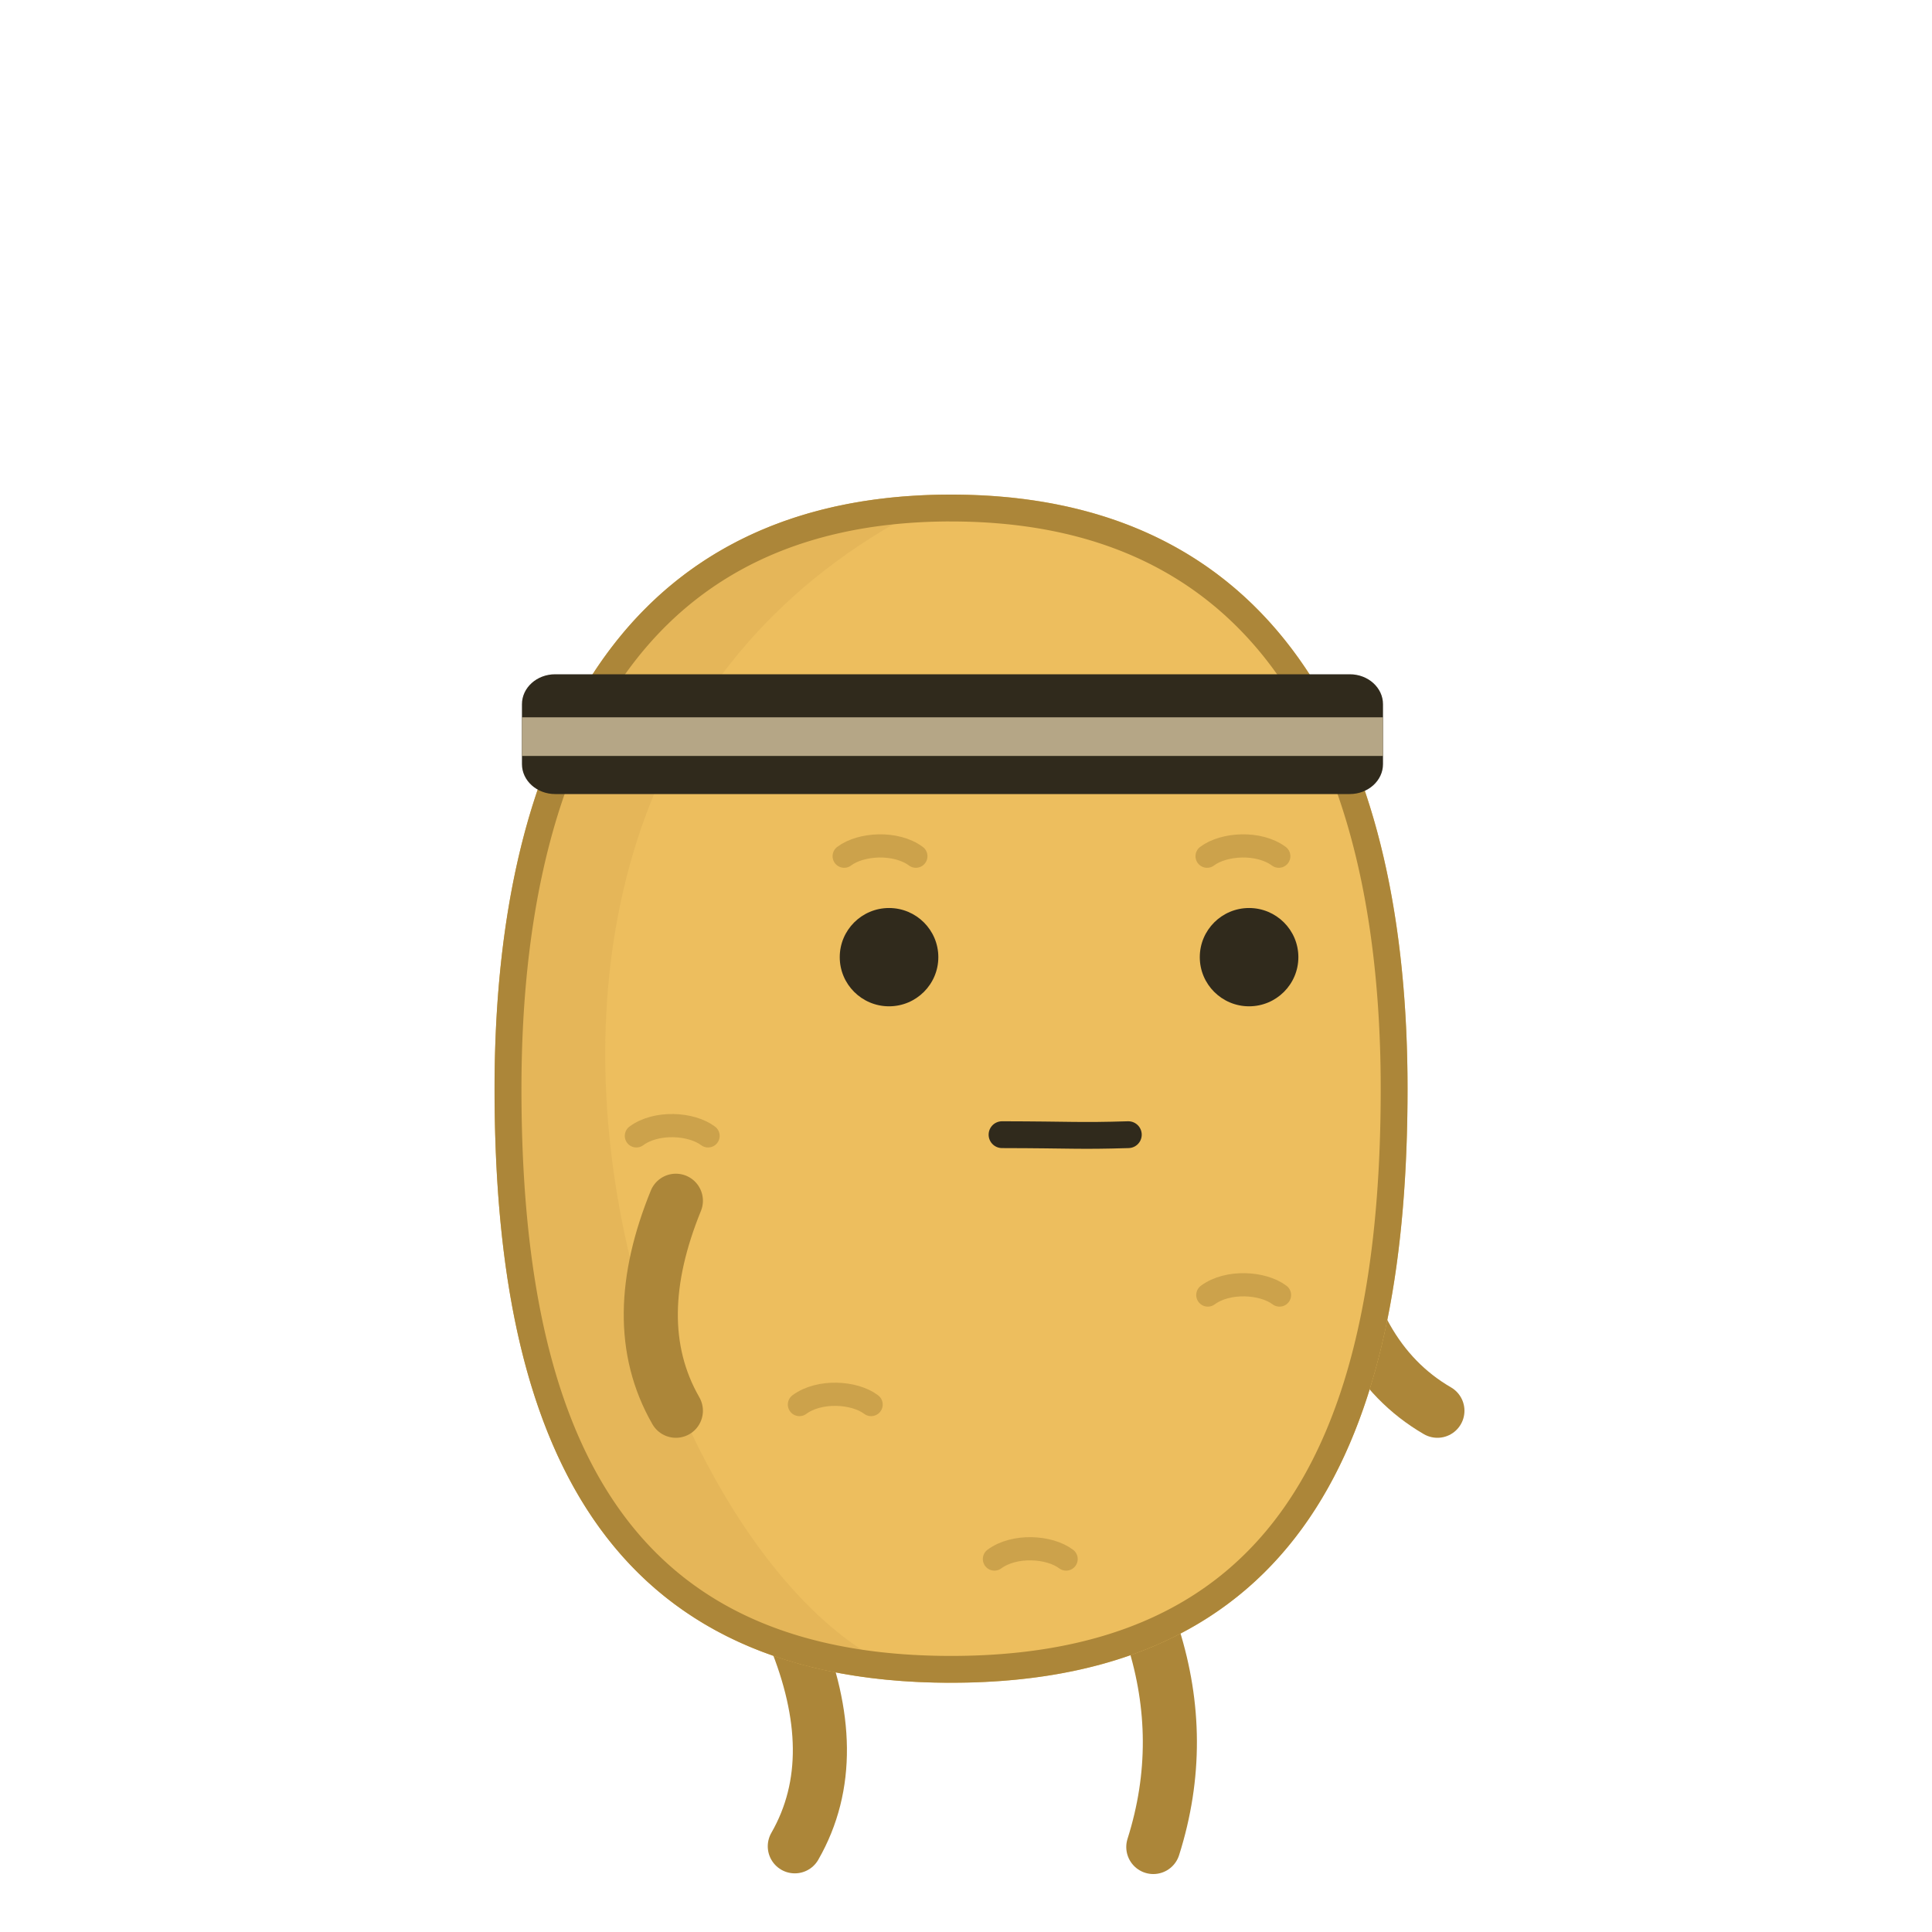 <?xml version="1.0" encoding="UTF-8" standalone="no"?><!DOCTYPE svg PUBLIC "-//W3C//DTD SVG 1.1//EN" "http://www.w3.org/Graphics/SVG/1.1/DTD/svg11.dtd"><svg width="100%" height="100%" viewBox="0 0 250 250" version="1.1" xmlns="http://www.w3.org/2000/svg" xmlns:xlink="http://www.w3.org/1999/xlink" xml:space="preserve" xmlns:serif="http://www.serif.com/" style="fill-rule:evenodd;clip-rule:evenodd;stroke-linecap:round;stroke-linejoin:round;stroke-miterlimit:2;"><rect id="m_headband" x="0" y="0" width="250" height="250" style="fill:none;"/><g id="boytato"><path d="M102.848,211.737c4.139,10.157 4.511,19.314 0,27.174" style="fill:none;stroke:#ac8639;stroke-width:7px;"/><path d="M149.238,211.826c2.782,8.88 2.93,17.929 0,27.174" style="fill:none;stroke:#ac8639;stroke-width:7px;"/><path d="M172.374,159.017c1.508,10.86 5.778,18.975 13.626,23.533" style="fill:none;stroke:#ac8639;stroke-width:7px;"/><path id="potato" d="M123.068,64c43.66,0 59.069,34.445 59.069,76.872c0,42.427 -12.039,76.872 -59.069,76.872c-47.029,0 -59.068,-34.445 -59.068,-76.872c0,-42.427 15.409,-76.872 59.068,-76.872Z" style="fill:#edbe5e;"/><clipPath id="_clip1"><path d="M123.068,64c43.66,0 59.069,34.445 59.069,76.872c0,42.427 -12.039,76.872 -59.069,76.872c-47.029,0 -59.068,-34.445 -59.068,-76.872c0,-42.427 15.409,-76.872 59.068,-76.872Z"/></clipPath><g clip-path="url(#_clip1)"><path id="shadow" d="M123.068,64c-78.81,35.87 -36.954,151.135 0,153.744c-47.029,0 -59.068,-34.445 -59.068,-76.872c0,-42.427 15.409,-76.872 59.068,-76.872Z" style="fill:#cda24c;fill-opacity:0.251;"/><ellipse id="eye_1" cx="115.041" cy="123.856" rx="6.378" ry="6.36" style="fill:#302a1c;"/><ellipse id="eye_2" cx="161.63" cy="123.856" rx="6.378" ry="6.36" style="fill:#302a1c;"/><g id="eyebrows"><path d="M118.512,110.791c-2.571,-1.903 -7.103,-1.639 -9.277,0" style="fill:none;stroke:#ac8639;stroke-opacity:0.5;stroke-width:3px;"/><path d="M165.474,110.791c-2.57,-1.903 -7.103,-1.639 -9.277,0" style="fill:none;stroke:#ac8639;stroke-opacity:0.5;stroke-width:3px;"/></g><g id="marks"><path d="M82.347,146.983c2.57,-1.903 7.103,-1.639 9.277,0" style="fill:none;stroke:#ac8639;stroke-opacity:0.5;stroke-width:3px;"/><path d="M156.291,167.577c2.571,-1.903 7.103,-1.639 9.277,0" style="fill:none;stroke:#ac8639;stroke-opacity:0.5;stroke-width:3px;"/><path d="M103.445,181.748c2.571,-1.903 7.103,-1.639 9.277,0" style="fill:none;stroke:#ac8639;stroke-opacity:0.5;stroke-width:3px;"/><path d="M128.679,201.739c2.571,-1.904 7.103,-1.639 9.277,0" style="fill:none;stroke:#ac8639;stroke-opacity:0.5;stroke-width:3px;"/></g><path id="mouth" d="M129.663,146.827c9.203,0.018 9.818,0.199 16.341,0" style="fill:none;stroke:#302a1c;stroke-width:3.47px;"/></g><path d="M123.324,64l0.255,0.002l0.254,0.002l0.254,0.002l0.253,0.004l0.252,0.004l0.251,0.005l0.251,0.006l0.251,0.007l0.249,0.007l0.25,0.008l0.248,0.009l0.248,0.01l0.247,0.011l0.246,0.011l0.246,0.012l0.245,0.013l0.245,0.014l0.244,0.014l0.243,0.015l0.243,0.016l0.242,0.017l0.241,0.017l0.241,0.018l0.24,0.019l0.24,0.02l0.239,0.02l0.238,0.022l0.238,0.022l0.237,0.022l0.236,0.024l0.236,0.024l0.235,0.025l0.234,0.026l0.234,0.026l0.233,0.028l0.233,0.028l0.232,0.028l0.231,0.03l0.231,0.03l0.23,0.031l0.23,0.032l0.229,0.032l0.228,0.033l0.227,0.034l0.227,0.035l0.227,0.035l0.226,0.036l0.225,0.037l0.224,0.038l0.224,0.038l0.223,0.039l0.223,0.04l0.222,0.04l0.221,0.042l0.221,0.042l0.221,0.042l0.219,0.044l0.219,0.044l0.218,0.045l0.218,0.045l0.217,0.046l0.217,0.047l0.216,0.048l0.215,0.048l0.215,0.049l0.214,0.05l0.213,0.051l0.213,0.051l0.212,0.052l0.212,0.053l0.211,0.053l0.211,0.054l0.209,0.055l0.21,0.055l0.208,0.056l0.208,0.057l0.208,0.058l0.207,0.058l0.206,0.059l0.206,0.06l0.205,0.06l0.204,0.061l0.204,0.062l0.203,0.062l0.203,0.063l0.202,0.064l0.201,0.064l0.201,0.065l0.2,0.066l0.2,0.067l0.199,0.067l0.198,0.068l0.198,0.068l0.198,0.07l0.196,0.069l0.196,0.071l0.196,0.071l0.195,0.072l0.194,0.073l0.194,0.073l0.193,0.074l0.193,0.075l0.191,0.075l0.192,0.076l0.191,0.076l0.19,0.078l0.189,0.078l0.19,0.078l0.188,0.079l0.188,0.08l0.187,0.081l0.187,0.081l0.186,0.082l0.186,0.082l0.184,0.084l0.185,0.083l0.184,0.085l0.183,0.085l0.183,0.086l0.182,0.086l0.181,0.087l0.181,0.088l0.18,0.088l0.18,0.089l0.179,0.09l0.179,0.09l0.178,0.091l0.177,0.092l0.177,0.092l0.177,0.093l0.175,0.093l0.176,0.094l0.174,0.095l0.174,0.095l0.174,0.096l0.173,0.097l0.172,0.097l0.172,0.098l0.171,0.098l0.171,0.099l0.17,0.1l0.169,0.1l0.169,0.101l0.168,0.102l0.168,0.102l0.168,0.103l0.166,0.103l0.166,0.104l0.166,0.105l0.165,0.105l0.164,0.106l0.164,0.107l0.164,0.107l0.162,0.107l0.163,0.109l0.161,0.108l0.161,0.11l0.161,0.11l0.16,0.111l0.159,0.111l0.159,0.112l0.158,0.112l0.158,0.114l0.157,0.113l0.157,0.114l0.156,0.115l0.156,0.116l0.155,0.116l0.154,0.117l0.154,0.117l0.154,0.118l0.152,0.118l0.153,0.119l0.151,0.119l0.152,0.121l0.15,0.12l0.15,0.122l0.15,0.122l0.149,0.122l0.148,0.123l0.148,0.124l0.148,0.124l0.146,0.125l0.147,0.125l0.145,0.126l0.146,0.126l0.144,0.127l0.144,0.128l0.144,0.128l0.143,0.129l0.143,0.129l0.142,0.13l0.141,0.13l0.141,0.131l0.14,0.132l0.14,0.132l0.14,0.132l0.138,0.134l0.139,0.133l0.137,0.135l0.137,0.135l0.137,0.135l0.136,0.136l0.136,0.136l0.135,0.137l0.134,0.138l0.134,0.138l0.134,0.139l0.133,0.139l0.132,0.14l0.132,0.14l0.132,0.141l0.13,0.141l0.131,0.142l0.129,0.142l0.13,0.143l0.129,0.144l0.128,0.144l0.127,0.145l0.128,0.145l0.126,0.145l0.127,0.146l0.125,0.147l0.125,0.147l0.125,0.148l0.124,0.148l0.124,0.149l0.123,0.149l0.122,0.15l0.122,0.15l0.122,0.151l0.121,0.151l0.12,0.152l0.12,0.153l0.12,0.152l0.119,0.154l0.118,0.154l0.118,0.154l0.117,0.155l0.117,0.155l0.117,0.156l0.116,0.157l0.115,0.156l0.115,0.158l0.114,0.158l0.114,0.158l0.113,0.159l0.113,0.159l0.113,0.16l0.111,0.161l0.112,0.161l0.111,0.161l0.11,0.162l0.11,0.162l0.109,0.163l0.109,0.163l0.108,0.164l0.108,0.164l0.108,0.165l0.106,0.165l0.107,0.166l0.106,0.166l0.105,0.167l0.105,0.167l0.104,0.168l0.104,0.168l0.104,0.168l0.102,0.169l0.103,0.17l0.102,0.17l0.101,0.17l0.101,0.171l0.101,0.172l0.1,0.171l0.099,0.173l0.099,0.172l0.098,0.174l0.098,0.173l0.098,0.175l0.097,0.174l0.097,0.175l0.096,0.176l0.095,0.176l0.095,0.176l0.095,0.177l0.094,0.177l0.094,0.178l0.093,0.178l0.092,0.179l0.093,0.179l0.091,0.18l0.092,0.18l0.09,0.18l0.091,0.181l0.09,0.181l0.089,0.182l0.089,0.182l0.088,0.183l0.088,0.183l0.087,0.183l0.087,0.184l0.087,0.185l0.086,0.184l0.085,0.186l0.085,0.185l0.085,0.186l0.084,0.187l0.084,0.187l0.083,0.187l0.083,0.188l0.082,0.188l0.082,0.189l0.081,0.189l0.081,0.189l0.08,0.19l0.08,0.19l0.08,0.191l0.079,0.191l0.078,0.192l0.078,0.192l0.078,0.192l0.077,0.193l0.077,0.193l0.076,0.193l0.076,0.194l0.075,0.195l0.075,0.194l0.074,0.195l0.074,0.196l0.074,0.196l0.073,0.196l0.072,0.197l0.072,0.197l0.072,0.198l0.071,0.198l0.071,0.198l0.07,0.199l0.07,0.199l0.069,0.199l0.069,0.2l0.069,0.2l0.068,0.201l0.067,0.201l0.067,0.201l0.067,0.202l0.066,0.202l0.066,0.203l0.065,0.203l0.065,0.203l0.065,0.204l0.064,0.204l0.063,0.204l0.063,0.205l0.063,0.205l0.062,0.206l0.062,0.206l0.062,0.206l0.06,0.206l0.061,0.207l0.06,0.208l0.059,0.207l0.06,0.209l0.058,0.208l0.059,0.209l0.057,0.209l0.058,0.209l0.057,0.21l0.056,0.21l0.056,0.211l0.056,0.211l0.055,0.211l0.055,0.212l0.054,0.212l0.054,0.212l0.054,0.213l0.053,0.213l0.052,0.213l0.053,0.214l0.051,0.214l0.052,0.214l0.051,0.215l0.05,0.215l0.05,0.215l0.05,0.216l0.049,0.216l0.049,0.216l0.048,0.217l0.048,0.217l0.048,0.217l0.047,0.218l0.046,0.218l0.047,0.218l0.045,0.219l0.046,0.219l0.045,0.219l0.044,0.219l0.045,0.22l0.043,0.221l0.044,0.22l0.042,0.221l0.043,0.221l0.042,0.222l0.042,0.222l0.041,0.222l0.041,0.222l0.04,0.223l0.04,0.223l0.04,0.223l0.039,0.224l0.039,0.224l0.038,0.224l0.038,0.225l0.037,0.225l0.037,0.225l0.037,0.225l0.036,0.226l0.036,0.226l0.036,0.226l0.035,0.227l0.035,0.227l0.034,0.227l0.034,0.228l0.033,0.227l0.033,0.228l0.033,0.229l0.032,0.228l0.032,0.229l0.031,0.23l0.032,0.229l0.03,0.23l0.03,0.23l0.03,0.23l0.03,0.231l0.029,0.231l0.028,0.231l0.029,0.231l0.028,0.232l0.027,0.232l0.027,0.232l0.027,0.233l0.026,0.233l0.026,0.233l0.026,0.233l0.025,0.233l0.024,0.234l0.025,0.234l0.024,0.235l0.023,0.234l0.023,0.235l0.023,0.235l0.022,0.236l0.022,0.235l0.022,0.236l0.021,0.236l0.021,0.237l0.021,0.236l0.02,0.237l0.019,0.237l0.02,0.238l0.019,0.237l0.018,0.238l0.018,0.238l0.018,0.239l0.018,0.238l0.017,0.239l0.016,0.239l0.016,0.239l0.016,0.24l0.016,0.24l0.015,0.24l0.015,0.24l0.014,0.24l0.014,0.241l0.014,0.241l0.013,0.241l0.013,0.242l0.012,0.241l0.013,0.242l0.011,0.242l0.012,0.242l0.011,0.243l0.01,0.242l0.011,0.243l0.01,0.243l0.009,0.244l0.018,0.487l0.017,0.488l0.015,0.489l0.013,0.49l0.012,0.491l0.011,0.491l0.009,0.492l0.008,0.493l0.007,0.494l0.005,0.495l0.003,0.495l0.002,0.496l0.001,0.497l-0.001,0.497l-0.001,0.496l-0.003,0.495l-0.004,0.495l-0.005,0.494l-0.006,0.493l-0.007,0.492l-0.009,0.491l-0.01,0.491l-0.01,0.49l-0.013,0.489l-0.013,0.488l-0.014,0.487l-0.016,0.487l-0.017,0.485l-0.018,0.485l-0.019,0.484l-0.021,0.483l-0.021,0.482l-0.023,0.481l-0.025,0.48l-0.025,0.479l-0.027,0.479l-0.028,0.477l-0.03,0.477l-0.031,0.475l-0.032,0.475l-0.033,0.473l-0.035,0.473l-0.036,0.471l-0.037,0.471l-0.039,0.469l-0.04,0.469l-0.042,0.467l-0.043,0.466l-0.044,0.466l-0.023,0.232l-0.023,0.232l-0.023,0.232l-0.024,0.231l-0.024,0.231l-0.024,0.231l-0.025,0.231l-0.025,0.23l-0.026,0.23l-0.026,0.23l-0.026,0.229l-0.026,0.23l-0.027,0.228l-0.028,0.229l-0.027,0.228l-0.028,0.229l-0.029,0.227l-0.029,0.228l-0.029,0.227l-0.029,0.227l-0.03,0.227l-0.03,0.226l-0.031,0.226l-0.031,0.226l-0.031,0.225l-0.032,0.225l-0.032,0.225l-0.033,0.225l-0.033,0.224l-0.033,0.224l-0.034,0.224l-0.034,0.223l-0.034,0.223l-0.035,0.223l-0.035,0.222l-0.035,0.222l-0.036,0.222l-0.037,0.222l-0.036,0.221l-0.037,0.221l-0.038,0.22l-0.038,0.221l-0.038,0.219l-0.039,0.22l-0.039,0.219l-0.039,0.219l-0.04,0.219l-0.04,0.218l-0.041,0.218l-0.041,0.218l-0.042,0.217l-0.041,0.217l-0.043,0.217l-0.042,0.216l-0.043,0.216l-0.044,0.216l-0.044,0.215l-0.044,0.215l-0.045,0.215l-0.045,0.214l-0.045,0.214l-0.046,0.214l-0.047,0.213l-0.046,0.213l-0.048,0.213l-0.047,0.212l-0.048,0.212l-0.049,0.212l-0.048,0.211l-0.05,0.211l-0.049,0.211l-0.05,0.21l-0.051,0.21l-0.051,0.209l-0.051,0.209l-0.052,0.209l-0.052,0.208l-0.053,0.209l-0.053,0.207l-0.054,0.208l-0.054,0.207l-0.054,0.206l-0.055,0.206l-0.055,0.206l-0.056,0.206l-0.056,0.205l-0.056,0.205l-0.057,0.204l-0.058,0.204l-0.058,0.204l-0.058,0.203l-0.059,0.203l-0.059,0.203l-0.06,0.202l-0.06,0.202l-0.06,0.201l-0.061,0.201l-0.062,0.201l-0.062,0.2l-0.062,0.2l-0.063,0.199l-0.063,0.199l-0.064,0.199l-0.064,0.198l-0.065,0.198l-0.065,0.198l-0.065,0.197l-0.066,0.197l-0.067,0.196l-0.067,0.196l-0.067,0.195l-0.068,0.196l-0.068,0.194l-0.069,0.195l-0.069,0.194l-0.07,0.193l-0.07,0.193l-0.071,0.193l-0.071,0.192l-0.071,0.192l-0.072,0.192l-0.073,0.191l-0.073,0.191l-0.073,0.19l-0.074,0.19l-0.075,0.189l-0.075,0.189l-0.075,0.189l-0.076,0.188l-0.076,0.188l-0.077,0.187l-0.077,0.187l-0.078,0.187l-0.078,0.186l-0.079,0.185l-0.079,0.185l-0.08,0.185l-0.08,0.185l-0.081,0.184l-0.081,0.183l-0.082,0.183l-0.082,0.183l-0.083,0.182l-0.083,0.182l-0.084,0.181l-0.084,0.181l-0.085,0.18l-0.085,0.18l-0.086,0.18l-0.086,0.179l-0.087,0.179l-0.087,0.178l-0.088,0.178l-0.088,0.177l-0.089,0.177l-0.089,0.176l-0.09,0.176l-0.09,0.176l-0.091,0.175l-0.091,0.174l-0.092,0.175l-0.092,0.173l-0.093,0.173l-0.093,0.173l-0.094,0.173l-0.094,0.171l-0.095,0.172l-0.096,0.171l-0.096,0.17l-0.096,0.17l-0.097,0.17l-0.098,0.169l-0.098,0.168l-0.098,0.168l-0.099,0.168l-0.1,0.167l-0.1,0.167l-0.101,0.166l-0.101,0.166l-0.102,0.165l-0.102,0.165l-0.103,0.164l-0.103,0.164l-0.104,0.163l-0.104,0.163l-0.105,0.162l-0.106,0.162l-0.106,0.161l-0.107,0.161l-0.107,0.161l-0.107,0.159l-0.109,0.16l-0.108,0.159l-0.11,0.158l-0.11,0.158l-0.11,0.157l-0.111,0.157l-0.112,0.157l-0.112,0.156l-0.112,0.155l-0.113,0.155l-0.114,0.154l-0.114,0.154l-0.115,0.154l-0.116,0.152l-0.116,0.153l-0.116,0.152l-0.117,0.151l-0.118,0.151l-0.118,0.15l-0.119,0.15l-0.119,0.149l-0.12,0.149l-0.121,0.148l-0.121,0.148l-0.121,0.147l-0.123,0.147l-0.122,0.146l-0.124,0.145l-0.124,0.145l-0.124,0.145l-0.125,0.144l-0.126,0.143l-0.126,0.143l-0.127,0.143l-0.127,0.142l-0.128,0.141l-0.129,0.141l-0.129,0.14l-0.13,0.14l-0.13,0.139l-0.131,0.139l-0.131,0.138l-0.132,0.138l-0.133,0.137l-0.133,0.136l-0.134,0.136l-0.134,0.135l-0.135,0.135l-0.136,0.135l-0.136,0.133l-0.137,0.133l-0.137,0.133l-0.138,0.132l-0.139,0.132l-0.139,0.131l-0.14,0.13l-0.14,0.13l-0.141,0.129l-0.142,0.129l-0.142,0.128l-0.143,0.128l-0.144,0.127l-0.144,0.126l-0.144,0.126l-0.146,0.125l-0.145,0.125l-0.147,0.124l-0.147,0.124l-0.148,0.123l-0.148,0.122l-0.149,0.122l-0.15,0.122l-0.15,0.12l-0.151,0.12l-0.151,0.12l-0.152,0.119l-0.153,0.118l-0.153,0.118l-0.154,0.117l-0.155,0.117l-0.155,0.116l-0.156,0.116l-0.156,0.114l-0.157,0.115l-0.158,0.113l-0.158,0.113l-0.159,0.113l-0.16,0.112l-0.16,0.111l-0.161,0.111l-0.161,0.11l-0.162,0.109l-0.163,0.109l-0.164,0.109l-0.164,0.107l-0.164,0.107l-0.166,0.107l-0.166,0.106l-0.166,0.105l-0.168,0.105l-0.168,0.104l-0.168,0.103l-0.17,0.103l-0.169,0.102l-0.171,0.102l-0.171,0.101l-0.172,0.1l-0.173,0.1l-0.173,0.099l-0.174,0.098l-0.174,0.098l-0.175,0.097l-0.176,0.097l-0.176,0.096l-0.178,0.095l-0.177,0.095l-0.179,0.094l-0.179,0.093l-0.18,0.093l-0.18,0.092l-0.181,0.092l-0.182,0.091l-0.183,0.09l-0.183,0.09l-0.184,0.089l-0.184,0.088l-0.185,0.088l-0.186,0.087l-0.187,0.086l-0.187,0.086l-0.188,0.085l-0.188,0.085l-0.189,0.083l-0.19,0.084l-0.191,0.082l-0.191,0.082l-0.192,0.081l-0.193,0.081l-0.193,0.08l-0.194,0.079l-0.195,0.078l-0.195,0.078l-0.196,0.078l-0.197,0.076l-0.198,0.076l-0.198,0.075l-0.199,0.075l-0.199,0.074l-0.2,0.073l-0.201,0.073l-0.202,0.072l-0.202,0.071l-0.203,0.07l-0.204,0.07l-0.205,0.07l-0.205,0.068l-0.206,0.068l-0.206,0.067l-0.208,0.067l-0.208,0.066l-0.208,0.065l-0.21,0.064l-0.21,0.064l-0.211,0.063l-0.211,0.062l-0.212,0.062l-0.213,0.061l-0.214,0.06l-0.215,0.06l-0.215,0.059l-0.216,0.058l-0.216,0.058l-0.217,0.057l-0.218,0.056l-0.219,0.055l-0.22,0.055l-0.22,0.054l-0.221,0.053l-0.221,0.053l-0.223,0.052l-0.223,0.051l-0.224,0.051l-0.224,0.05l-0.226,0.049l-0.226,0.048l-0.226,0.048l-0.228,0.047l-0.228,0.046l-0.229,0.045l-0.23,0.045l-0.23,0.044l-0.232,0.044l-0.232,0.042l-0.232,0.042l-0.234,0.042l-0.234,0.04l-0.235,0.04l-0.236,0.039l-0.236,0.038l-0.237,0.038l-0.238,0.037l-0.239,0.036l-0.239,0.035l-0.24,0.035l-0.241,0.034l-0.242,0.033l-0.242,0.032l-0.244,0.032l-0.244,0.031l-0.244,0.03l-0.246,0.03l-0.246,0.028l-0.247,0.028l-0.248,0.028l-0.248,0.026l-0.25,0.026l-0.25,0.025l-0.251,0.024l-0.251,0.023l-0.253,0.023l-0.253,0.022l-0.254,0.021l-0.254,0.021l-0.256,0.02l-0.256,0.019l-0.257,0.018l-0.258,0.017l-0.259,0.017l-0.259,0.016l-0.26,0.015l-0.261,0.014l-0.262,0.014l-0.262,0.013l-0.264,0.012l-0.264,0.011l-0.264,0.011l-0.266,0.01l-0.267,0.009l-0.267,0.008l-0.268,0.007l-0.269,0.007l-0.269,0.006l-0.27,0.005l-0.272,0.004l-0.272,0.004l-0.272,0.002l-0.274,0.002l-0.274,0.002l-0.276,0l-0.275,0l-0.274,-0.002l-0.274,-0.002l-0.272,-0.002l-0.272,-0.004l-0.272,-0.004l-0.27,-0.005l-0.269,-0.006l-0.269,-0.007l-0.268,-0.007l-0.268,-0.008l-0.266,-0.009l-0.266,-0.01l-0.264,-0.011l-0.264,-0.011l-0.264,-0.012l-0.262,-0.013l-0.262,-0.014l-0.261,-0.014l-0.26,-0.015l-0.259,-0.016l-0.259,-0.017l-0.258,-0.017l-0.257,-0.018l-0.256,-0.019l-0.256,-0.02l-0.254,-0.021l-0.254,-0.021l-0.253,-0.022l-0.253,-0.023l-0.251,-0.023l-0.251,-0.024l-0.25,-0.025l-0.25,-0.026l-0.248,-0.026l-0.248,-0.028l-0.247,-0.028l-0.246,-0.028l-0.246,-0.03l-0.244,-0.03l-0.244,-0.031l-0.244,-0.032l-0.242,-0.032l-0.242,-0.033l-0.241,-0.034l-0.24,-0.035l-0.239,-0.035l-0.239,-0.036l-0.238,-0.037l-0.237,-0.038l-0.236,-0.038l-0.236,-0.039l-0.235,-0.04l-0.234,-0.04l-0.234,-0.042l-0.232,-0.042l-0.232,-0.042l-0.232,-0.044l-0.23,-0.044l-0.23,-0.045l-0.229,-0.045l-0.228,-0.046l-0.228,-0.047l-0.226,-0.048l-0.226,-0.048l-0.226,-0.049l-0.224,-0.05l-0.224,-0.051l-0.223,-0.051l-0.223,-0.052l-0.221,-0.053l-0.221,-0.053l-0.22,-0.054l-0.22,-0.055l-0.219,-0.055l-0.218,-0.056l-0.217,-0.057l-0.216,-0.058l-0.216,-0.058l-0.215,-0.059l-0.215,-0.06l-0.214,-0.06l-0.213,-0.061l-0.212,-0.062l-0.211,-0.062l-0.211,-0.063l-0.21,-0.064l-0.21,-0.064l-0.208,-0.065l-0.208,-0.066l-0.208,-0.067l-0.206,-0.067l-0.206,-0.068l-0.205,-0.068l-0.205,-0.07l-0.204,-0.07l-0.203,-0.07l-0.202,-0.071l-0.202,-0.072l-0.201,-0.073l-0.2,-0.073l-0.199,-0.074l-0.199,-0.075l-0.199,-0.075l-0.197,-0.076l-0.197,-0.076l-0.196,-0.078l-0.195,-0.078l-0.195,-0.078l-0.194,-0.079l-0.193,-0.08l-0.193,-0.081l-0.192,-0.081l-0.191,-0.082l-0.191,-0.082l-0.19,-0.084l-0.189,-0.083l-0.188,-0.085l-0.188,-0.085l-0.188,-0.086l-0.186,-0.086l-0.186,-0.087l-0.185,-0.088l-0.184,-0.088l-0.184,-0.089l-0.183,-0.09l-0.183,-0.09l-0.182,-0.091l-0.181,-0.092l-0.18,-0.092l-0.18,-0.093l-0.179,-0.093l-0.179,-0.094l-0.177,-0.095l-0.178,-0.095l-0.176,-0.096l-0.176,-0.097l-0.175,-0.097l-0.174,-0.098l-0.174,-0.098l-0.173,-0.099l-0.173,-0.1l-0.172,-0.1l-0.171,-0.101l-0.171,-0.102l-0.169,-0.102l-0.17,-0.103l-0.168,-0.103l-0.168,-0.104l-0.168,-0.105l-0.166,-0.105l-0.166,-0.106l-0.166,-0.107l-0.164,-0.107l-0.164,-0.107l-0.164,-0.109l-0.163,-0.109l-0.162,-0.109l-0.161,-0.11l-0.161,-0.111l-0.16,-0.111l-0.16,-0.112l-0.159,-0.113l-0.158,-0.113l-0.158,-0.113l-0.157,-0.115l-0.156,-0.114l-0.156,-0.116l-0.155,-0.116l-0.155,-0.117l-0.154,-0.117l-0.153,-0.118l-0.153,-0.118l-0.152,-0.119l-0.151,-0.12l-0.151,-0.12l-0.15,-0.12l-0.15,-0.122l-0.149,-0.122l-0.148,-0.122l-0.148,-0.123l-0.147,-0.124l-0.147,-0.124l-0.145,-0.125l-0.146,-0.125l-0.144,-0.126l-0.144,-0.126l-0.144,-0.127l-0.143,-0.128l-0.142,-0.128l-0.142,-0.129l-0.141,-0.129l-0.14,-0.13l-0.14,-0.13l-0.139,-0.131l-0.139,-0.132l-0.138,-0.132l-0.137,-0.133l-0.137,-0.133l-0.136,-0.133l-0.136,-0.135l-0.135,-0.135l-0.134,-0.135l-0.134,-0.136l-0.133,-0.136l-0.133,-0.137l-0.132,-0.138l-0.131,-0.138l-0.131,-0.139l-0.13,-0.139l-0.13,-0.14l-0.129,-0.14l-0.129,-0.141l-0.128,-0.141l-0.127,-0.142l-0.127,-0.143l-0.126,-0.143l-0.126,-0.143l-0.125,-0.144l-0.124,-0.145l-0.124,-0.145l-0.124,-0.145l-0.122,-0.146l-0.123,-0.147l-0.121,-0.147l-0.121,-0.148l-0.121,-0.148l-0.12,-0.149l-0.119,-0.149l-0.119,-0.15l-0.118,-0.15l-0.118,-0.151l-0.117,-0.151l-0.116,-0.152l-0.116,-0.153l-0.116,-0.152l-0.115,-0.154l-0.114,-0.154l-0.114,-0.154l-0.113,-0.155l-0.112,-0.155l-0.112,-0.156l-0.112,-0.157l-0.111,-0.157l-0.11,-0.157l-0.11,-0.158l-0.11,-0.158l-0.108,-0.159l-0.109,-0.16l-0.107,-0.159l-0.107,-0.161l-0.107,-0.161l-0.106,-0.161l-0.106,-0.162l-0.105,-0.162l-0.104,-0.163l-0.104,-0.163l-0.103,-0.164l-0.103,-0.164l-0.102,-0.165l-0.102,-0.165l-0.101,-0.166l-0.101,-0.166l-0.1,-0.167l-0.1,-0.167l-0.099,-0.168l-0.098,-0.168l-0.098,-0.168l-0.098,-0.169l-0.097,-0.17l-0.096,-0.17l-0.096,-0.17l-0.096,-0.171l-0.095,-0.172l-0.094,-0.171l-0.094,-0.173l-0.093,-0.173l-0.093,-0.173l-0.092,-0.173l-0.092,-0.175l-0.091,-0.174l-0.091,-0.175l-0.09,-0.176l-0.09,-0.176l-0.089,-0.176l-0.089,-0.177l-0.088,-0.177l-0.088,-0.178l-0.087,-0.178l-0.087,-0.179l-0.086,-0.179l-0.086,-0.18l-0.085,-0.18l-0.085,-0.18l-0.084,-0.181l-0.084,-0.181l-0.083,-0.182l-0.083,-0.182l-0.082,-0.183l-0.082,-0.183l-0.081,-0.183l-0.081,-0.184l-0.08,-0.185l-0.08,-0.185l-0.079,-0.185l-0.079,-0.185l-0.078,-0.186l-0.078,-0.187l-0.077,-0.187l-0.077,-0.187l-0.076,-0.188l-0.076,-0.188l-0.075,-0.189l-0.075,-0.189l-0.075,-0.189l-0.074,-0.19l-0.073,-0.19l-0.073,-0.191l-0.073,-0.191l-0.072,-0.192l-0.071,-0.192l-0.072,-0.192l-0.07,-0.193l-0.07,-0.193l-0.07,-0.193l-0.069,-0.194l-0.069,-0.195l-0.068,-0.194l-0.068,-0.196l-0.068,-0.195l-0.066,-0.196l-0.067,-0.196l-0.066,-0.197l-0.065,-0.197l-0.065,-0.198l-0.065,-0.198l-0.064,-0.198l-0.064,-0.199l-0.063,-0.199l-0.063,-0.199l-0.062,-0.2l-0.062,-0.2l-0.062,-0.201l-0.061,-0.201l-0.06,-0.201l-0.06,-0.202l-0.06,-0.202l-0.059,-0.203l-0.059,-0.203l-0.058,-0.203l-0.058,-0.204l-0.058,-0.204l-0.057,-0.204l-0.056,-0.205l-0.056,-0.205l-0.056,-0.206l-0.055,-0.206l-0.055,-0.206l-0.054,-0.206l-0.054,-0.207l-0.054,-0.208l-0.053,-0.207l-0.053,-0.209l-0.052,-0.208l-0.052,-0.209l-0.051,-0.209l-0.051,-0.209l-0.051,-0.21l-0.05,-0.21l-0.049,-0.211l-0.05,-0.211l-0.048,-0.211l-0.049,-0.212l-0.048,-0.212l-0.047,-0.212l-0.048,-0.213l-0.046,-0.213l-0.047,-0.213l-0.046,-0.214l-0.045,-0.214l-0.045,-0.214l-0.045,-0.215l-0.044,-0.215l-0.044,-0.215l-0.044,-0.216l-0.043,-0.216l-0.042,-0.216l-0.043,-0.217l-0.041,-0.217l-0.042,-0.217l-0.041,-0.218l-0.041,-0.218l-0.04,-0.218l-0.04,-0.219l-0.039,-0.219l-0.039,-0.219l-0.039,-0.22l-0.038,-0.219l-0.038,-0.221l-0.038,-0.22l-0.037,-0.221l-0.036,-0.221l-0.037,-0.222l-0.036,-0.222l-0.035,-0.222l-0.035,-0.222l-0.035,-0.223l-0.035,-0.223l-0.034,-0.223l-0.033,-0.224l-0.033,-0.224l-0.033,-0.224l-0.033,-0.225l-0.032,-0.225l-0.032,-0.225l-0.031,-0.225l-0.031,-0.226l-0.031,-0.226l-0.03,-0.226l-0.03,-0.227l-0.029,-0.227l-0.029,-0.227l-0.029,-0.228l-0.029,-0.227l-0.028,-0.229l-0.027,-0.228l-0.028,-0.229l-0.027,-0.228l-0.026,-0.23l-0.026,-0.229l-0.026,-0.23l-0.026,-0.23l-0.025,-0.23l-0.025,-0.231l-0.024,-0.231l-0.024,-0.231l-0.024,-0.231l-0.023,-0.232l-0.023,-0.232l-0.023,-0.232l-0.044,-0.466l-0.043,-0.466l-0.042,-0.467l-0.04,-0.469l-0.039,-0.469l-0.037,-0.471l-0.036,-0.471l-0.035,-0.473l-0.033,-0.473l-0.032,-0.475l-0.031,-0.475l-0.03,-0.477l-0.028,-0.477l-0.027,-0.479l-0.025,-0.479l-0.025,-0.48l-0.023,-0.481l-0.021,-0.482l-0.021,-0.483l-0.019,-0.484l-0.018,-0.485l-0.017,-0.485l-0.016,-0.487l-0.014,-0.487l-0.013,-0.488l-0.013,-0.489l-0.01,-0.49l-0.01,-0.491l-0.009,-0.491l-0.007,-0.492l-0.006,-0.493l-0.005,-0.494l-0.004,-0.495l-0.003,-0.495l-0.001,-0.496l-0.001,-0.497l0.001,-0.497l0.002,-0.496l0.003,-0.495l0.005,-0.495l0.007,-0.494l0.008,-0.493l0.009,-0.492l0.011,-0.491l0.012,-0.491l0.013,-0.49l0.015,-0.489l0.017,-0.488l0.018,-0.487l0.009,-0.244l0.01,-0.243l0.011,-0.243l0.01,-0.242l0.011,-0.243l0.012,-0.242l0.011,-0.242l0.013,-0.242l0.012,-0.241l0.013,-0.242l0.013,-0.241l0.014,-0.241l0.014,-0.241l0.014,-0.24l0.015,-0.24l0.015,-0.24l0.016,-0.24l0.016,-0.24l0.016,-0.239l0.016,-0.239l0.017,-0.239l0.018,-0.238l0.018,-0.239l0.018,-0.238l0.018,-0.238l0.019,-0.237l0.02,-0.238l0.019,-0.237l0.02,-0.237l0.021,-0.236l0.021,-0.237l0.021,-0.236l0.021,-0.236l0.022,-0.235l0.023,-0.236l0.023,-0.235l0.023,-0.235l0.023,-0.234l0.024,-0.235l0.025,-0.234l0.024,-0.234l0.025,-0.233l0.026,-0.233l0.026,-0.233l0.026,-0.233l0.027,-0.233l0.027,-0.232l0.027,-0.232l0.028,-0.232l0.029,-0.231l0.028,-0.231l0.029,-0.231l0.03,-0.231l0.03,-0.23l0.03,-0.23l0.03,-0.23l0.031,-0.229l0.032,-0.23l0.032,-0.229l0.032,-0.228l0.033,-0.229l0.033,-0.228l0.033,-0.227l0.034,-0.228l0.034,-0.227l0.035,-0.227l0.035,-0.227l0.036,-0.226l0.035,-0.226l0.037,-0.226l0.036,-0.225l0.038,-0.225l0.037,-0.225l0.038,-0.225l0.038,-0.224l0.039,-0.224l0.039,-0.224l0.04,-0.223l0.04,-0.223l0.04,-0.223l0.041,-0.222l0.041,-0.222l0.042,-0.222l0.042,-0.222l0.043,-0.221l0.042,-0.221l0.044,-0.22l0.043,-0.221l0.045,-0.22l0.044,-0.219l0.045,-0.219l0.046,-0.219l0.045,-0.219l0.047,-0.218l0.046,-0.218l0.047,-0.218l0.048,-0.217l0.048,-0.217l0.048,-0.217l0.049,-0.216l0.049,-0.216l0.05,-0.216l0.05,-0.215l0.05,-0.215l0.051,-0.215l0.052,-0.214l0.051,-0.214l0.053,-0.214l0.052,-0.213l0.053,-0.213l0.054,-0.213l0.054,-0.212l0.054,-0.212l0.055,-0.212l0.055,-0.211l0.056,-0.211l0.056,-0.211l0.056,-0.21l0.057,-0.21l0.058,-0.209l0.057,-0.209l0.059,-0.209l0.058,-0.208l0.06,-0.209l0.059,-0.207l0.06,-0.208l0.061,-0.207l0.06,-0.206l0.062,-0.206l0.062,-0.206l0.062,-0.206l0.062,-0.205l0.064,-0.205l0.063,-0.204l0.064,-0.204l0.065,-0.204l0.064,-0.203l0.066,-0.203l0.066,-0.203l0.066,-0.202l0.067,-0.202l0.067,-0.201l0.067,-0.201l0.068,-0.201l0.069,-0.2l0.069,-0.2l0.069,-0.199l0.07,-0.199l0.07,-0.199l0.071,-0.198l0.071,-0.198l0.072,-0.198l0.072,-0.197l0.072,-0.197l0.073,-0.196l0.074,-0.196l0.074,-0.196l0.074,-0.195l0.075,-0.194l0.075,-0.195l0.076,-0.194l0.076,-0.193l0.077,-0.193l0.077,-0.193l0.078,-0.192l0.078,-0.192l0.078,-0.192l0.079,-0.191l0.08,-0.191l0.08,-0.19l0.08,-0.19l0.081,-0.189l0.081,-0.189l0.082,-0.189l0.082,-0.188l0.083,-0.188l0.083,-0.187l0.084,-0.187l0.084,-0.187l0.084,-0.186l0.086,-0.185l0.085,-0.186l0.086,-0.184l0.087,-0.185l0.087,-0.184l0.087,-0.183l0.088,-0.183l0.088,-0.183l0.089,-0.182l0.089,-0.182l0.09,-0.181l0.091,-0.181l0.09,-0.18l0.092,-0.18l0.091,-0.18l0.092,-0.179l0.093,-0.179l0.093,-0.178l0.094,-0.178l0.094,-0.177l0.095,-0.177l0.095,-0.176l0.095,-0.176l0.096,-0.176l0.097,-0.175l0.097,-0.174l0.098,-0.175l0.098,-0.173l0.098,-0.174l0.099,-0.172l0.099,-0.173l0.1,-0.171l0.101,-0.172l0.101,-0.171l0.101,-0.17l0.102,-0.17l0.103,-0.17l0.102,-0.169l0.104,-0.168l0.104,-0.168l0.104,-0.168l0.105,-0.167l0.105,-0.167l0.106,-0.166l0.107,-0.166l0.106,-0.165l0.108,-0.165l0.108,-0.164l0.108,-0.164l0.109,-0.163l0.109,-0.163l0.11,-0.162l0.11,-0.162l0.111,-0.161l0.111,-0.161l0.112,-0.161l0.113,-0.16l0.113,-0.159l0.113,-0.159l0.114,-0.158l0.114,-0.158l0.115,-0.158l0.115,-0.156l0.116,-0.157l0.117,-0.156l0.117,-0.155l0.117,-0.155l0.118,-0.154l0.118,-0.154l0.119,-0.154l0.12,-0.152l0.12,-0.153l0.12,-0.152l0.121,-0.151l0.122,-0.151l0.122,-0.15l0.122,-0.15l0.123,-0.149l0.124,-0.149l0.124,-0.148l0.125,-0.148l0.125,-0.147l0.125,-0.147l0.127,-0.146l0.126,-0.145l0.127,-0.145l0.128,-0.145l0.128,-0.144l0.129,-0.144l0.129,-0.143l0.13,-0.142l0.131,-0.142l0.13,-0.141l0.132,-0.141l0.132,-0.14l0.132,-0.14l0.133,-0.139l0.134,-0.139l0.134,-0.138l0.134,-0.138l0.135,-0.137l0.136,-0.136l0.136,-0.136l0.137,-0.135l0.137,-0.135l0.137,-0.135l0.139,-0.133l0.138,-0.134l0.14,-0.132l0.14,-0.132l0.14,-0.132l0.141,-0.131l0.141,-0.13l0.142,-0.13l0.143,-0.129l0.143,-0.129l0.144,-0.128l0.144,-0.128l0.144,-0.127l0.146,-0.126l0.145,-0.126l0.147,-0.125l0.146,-0.125l0.148,-0.124l0.148,-0.124l0.148,-0.123l0.149,-0.122l0.15,-0.122l0.15,-0.122l0.15,-0.12l0.152,-0.121l0.151,-0.119l0.153,-0.119l0.152,-0.118l0.154,-0.118l0.154,-0.117l0.154,-0.117l0.155,-0.116l0.156,-0.116l0.156,-0.115l0.157,-0.114l0.157,-0.113l0.157,-0.114l0.159,-0.112l0.159,-0.112l0.159,-0.111l0.16,-0.111l0.161,-0.11l0.161,-0.11l0.161,-0.108l0.163,-0.109l0.162,-0.107l0.164,-0.107l0.164,-0.107l0.164,-0.106l0.165,-0.105l0.166,-0.105l0.166,-0.104l0.166,-0.103l0.168,-0.103l0.167,-0.102l0.169,-0.102l0.169,-0.101l0.169,-0.1l0.17,-0.1l0.171,-0.099l0.171,-0.098l0.172,-0.098l0.172,-0.097l0.173,-0.097l0.174,-0.096l0.174,-0.095l0.174,-0.095l0.176,-0.094l0.175,-0.093l0.177,-0.093l0.177,-0.092l0.177,-0.092l0.178,-0.091l0.179,-0.09l0.179,-0.09l0.18,-0.089l0.18,-0.088l0.181,-0.088l0.181,-0.087l0.182,-0.086l0.183,-0.086l0.183,-0.085l0.184,-0.085l0.184,-0.083l0.185,-0.084l0.186,-0.082l0.186,-0.082l0.187,-0.081l0.187,-0.081l0.188,-0.08l0.188,-0.079l0.189,-0.078l0.19,-0.078l0.19,-0.078l0.191,-0.076l0.192,-0.076l0.191,-0.075l0.193,-0.075l0.193,-0.074l0.194,-0.073l0.194,-0.073l0.195,-0.072l0.196,-0.071l0.196,-0.071l0.196,-0.069l0.198,-0.07l0.198,-0.068l0.198,-0.068l0.199,-0.067l0.2,-0.067l0.2,-0.066l0.201,-0.065l0.201,-0.064l0.202,-0.064l0.203,-0.063l0.203,-0.062l0.204,-0.062l0.204,-0.061l0.205,-0.06l0.206,-0.06l0.206,-0.059l0.207,-0.058l0.208,-0.058l0.208,-0.057l0.208,-0.056l0.209,-0.055l0.21,-0.055l0.211,-0.054l0.211,-0.053l0.211,-0.053l0.213,-0.052l0.213,-0.051l0.213,-0.051l0.214,-0.05l0.215,-0.049l0.215,-0.048l0.216,-0.048l0.217,-0.047l0.217,-0.046l0.218,-0.045l0.218,-0.045l0.219,-0.044l0.219,-0.044l0.221,-0.042l0.22,-0.042l0.222,-0.042l0.222,-0.04l0.223,-0.04l0.223,-0.039l0.224,-0.038l0.224,-0.038l0.225,-0.037l0.226,-0.036l0.227,-0.035l0.227,-0.035l0.227,-0.034l0.228,-0.033l0.229,-0.032l0.23,-0.032l0.23,-0.031l0.231,-0.03l0.231,-0.03l0.232,-0.028l0.233,-0.028l0.233,-0.028l0.234,-0.026l0.234,-0.026l0.235,-0.025l0.236,-0.024l0.236,-0.024l0.237,-0.022l0.238,-0.022l0.238,-0.022l0.239,-0.02l0.24,-0.02l0.24,-0.019l0.24,-0.018l0.242,-0.017l0.242,-0.017l0.243,-0.016l0.243,-0.015l0.244,-0.014l0.245,-0.014l0.245,-0.013l0.246,-0.012l0.246,-0.011l0.247,-0.011l0.248,-0.01l0.248,-0.009l0.25,-0.008l0.249,-0.007l0.251,-0.007l0.251,-0.006l0.251,-0.005l0.252,-0.004l0.253,-0.004l0.254,-0.002l0.254,-0.002l0.255,-0.002l0.255,0l0.256,0Zm-0.5,3.474l-0.244,0.001l-0.244,0.002l-0.243,0.003l-0.241,0.003l-0.242,0.004l-0.24,0.005l-0.24,0.006l-0.24,0.006l-0.239,0.007l-0.238,0.008l-0.237,0.009l-0.236,0.009l-0.236,0.01l-0.236,0.011l-0.234,0.012l-0.234,0.012l-0.234,0.013l-0.232,0.014l-0.232,0.014l-0.231,0.015l-0.231,0.016l-0.23,0.017l-0.229,0.017l-0.228,0.018l-0.228,0.019l-0.227,0.019l-0.227,0.02l-0.226,0.021l-0.225,0.022l-0.224,0.022l-0.224,0.023l-0.224,0.024l-0.222,0.024l-0.222,0.026l-0.221,0.025l-0.221,0.027l-0.22,0.027l-0.219,0.028l-0.219,0.029l-0.218,0.029l-0.217,0.03l-0.217,0.031l-0.216,0.031l-0.215,0.032l-0.215,0.033l-0.214,0.034l-0.213,0.034l-0.214,0.035l-0.212,0.035l-0.211,0.036l-0.211,0.037l-0.21,0.038l-0.21,0.038l-0.209,0.039l-0.208,0.039l-0.207,0.04l-0.208,0.041l-0.206,0.042l-0.205,0.042l-0.206,0.043l-0.204,0.044l-0.204,0.044l-0.203,0.045l-0.203,0.045l-0.202,0.047l-0.201,0.046l-0.201,0.048l-0.2,0.048l-0.2,0.049l-0.198,0.049l-0.198,0.05l-0.198,0.051l-0.197,0.052l-0.197,0.052l-0.195,0.052l-0.195,0.053l-0.194,0.054l-0.194,0.055l-0.194,0.055l-0.192,0.056l-0.193,0.057l-0.191,0.057l-0.19,0.057l-0.191,0.059l-0.19,0.059l-0.189,0.06l-0.188,0.06l-0.188,0.061l-0.187,0.061l-0.187,0.062l-0.185,0.063l-0.186,0.064l-0.185,0.064l-0.184,0.064l-0.184,0.066l-0.182,0.065l-0.183,0.067l-0.182,0.067l-0.181,0.068l-0.18,0.068l-0.181,0.069l-0.179,0.069l-0.179,0.071l-0.178,0.07l-0.178,0.072l-0.177,0.072l-0.177,0.072l-0.175,0.073l-0.176,0.074l-0.175,0.074l-0.174,0.075l-0.174,0.076l-0.173,0.076l-0.172,0.077l-0.172,0.077l-0.172,0.078l-0.17,0.078l-0.171,0.079l-0.17,0.08l-0.169,0.08l-0.168,0.081l-0.168,0.082l-0.168,0.082l-0.166,0.082l-0.167,0.083l-0.166,0.084l-0.165,0.085l-0.165,0.085l-0.164,0.085l-0.163,0.086l-0.163,0.087l-0.163,0.087l-0.162,0.088l-0.161,0.089l-0.161,0.089l-0.16,0.089l-0.16,0.09l-0.159,0.091l-0.158,0.091l-0.159,0.092l-0.157,0.092l-0.157,0.093l-0.157,0.094l-0.156,0.094l-0.155,0.094l-0.155,0.096l-0.155,0.096l-0.154,0.096l-0.153,0.097l-0.152,0.097l-0.153,0.098l-0.152,0.099l-0.151,0.099l-0.151,0.1l-0.15,0.1l-0.149,0.101l-0.149,0.101l-0.149,0.102l-0.148,0.102l-0.148,0.103l-0.147,0.104l-0.147,0.104l-0.146,0.105l-0.145,0.105l-0.145,0.106l-0.145,0.106l-0.144,0.107l-0.143,0.107l-0.143,0.109l-0.143,0.108l-0.142,0.109l-0.141,0.11l-0.141,0.11l-0.141,0.111l-0.14,0.111l-0.139,0.112l-0.139,0.112l-0.139,0.113l-0.138,0.113l-0.137,0.114l-0.137,0.115l-0.137,0.115l-0.136,0.115l-0.135,0.116l-0.135,0.117l-0.135,0.118l-0.134,0.117l-0.134,0.118l-0.133,0.119l-0.132,0.119l-0.132,0.12l-0.132,0.121l-0.131,0.121l-0.131,0.121l-0.13,0.122l-0.13,0.123l-0.129,0.123l-0.128,0.123l-0.129,0.124l-0.128,0.125l-0.127,0.125l-0.127,0.126l-0.126,0.126l-0.127,0.127l-0.125,0.127l-0.125,0.128l-0.124,0.128l-0.124,0.129l-0.124,0.13l-0.123,0.129l-0.123,0.131l-0.122,0.131l-0.121,0.131l-0.122,0.132l-0.12,0.133l-0.12,0.132l-0.12,0.134l-0.12,0.134l-0.119,0.135l-0.118,0.135l-0.118,0.135l-0.118,0.137l-0.117,0.136l-0.116,0.137l-0.116,0.138l-0.116,0.138l-0.115,0.139l-0.115,0.139l-0.114,0.14l-0.114,0.14l-0.113,0.14l-0.113,0.142l-0.113,0.142l-0.112,0.142l-0.111,0.143l-0.111,0.143l-0.111,0.144l-0.11,0.144l-0.11,0.144l-0.11,0.146l-0.108,0.146l-0.109,0.146l-0.107,0.146l-0.108,0.148l-0.107,0.148l-0.107,0.148l-0.106,0.149l-0.106,0.149l-0.105,0.15l-0.105,0.15l-0.104,0.151l-0.104,0.151l-0.103,0.152l-0.104,0.152l-0.102,0.153l-0.102,0.153l-0.102,0.154l-0.101,0.154l-0.101,0.155l-0.1,0.155l-0.1,0.155l-0.1,0.157l-0.098,0.156l-0.099,0.158l-0.098,0.157l-0.098,0.158l-0.097,0.158l-0.097,0.16l-0.097,0.159l-0.095,0.16l-0.096,0.161l-0.095,0.161l-0.095,0.161l-0.094,0.162l-0.094,0.163l-0.093,0.162l-0.093,0.164l-0.092,0.164l-0.092,0.164l-0.092,0.164l-0.091,0.166l-0.091,0.166l-0.09,0.166l-0.09,0.167l-0.089,0.167l-0.089,0.167l-0.089,0.168l-0.088,0.169l-0.087,0.169l-0.087,0.169l-0.087,0.17l-0.087,0.171l-0.086,0.171l-0.085,0.171l-0.085,0.171l-0.085,0.172l-0.084,0.173l-0.084,0.174l-0.083,0.173l-0.083,0.174l-0.083,0.175l-0.082,0.174l-0.081,0.176l-0.081,0.175l-0.081,0.177l-0.081,0.177l-0.079,0.177l-0.08,0.177l-0.079,0.179l-0.079,0.178l-0.078,0.178l-0.078,0.18l-0.077,0.18l-0.077,0.18l-0.076,0.181l-0.076,0.181l-0.076,0.182l-0.075,0.182l-0.075,0.182l-0.074,0.183l-0.075,0.183l-0.073,0.184l-0.073,0.184l-0.073,0.185l-0.072,0.185l-0.072,0.185l-0.071,0.186l-0.071,0.186l-0.071,0.187l-0.07,0.187l-0.07,0.188l-0.069,0.188l-0.069,0.188l-0.069,0.189l-0.068,0.189l-0.067,0.19l-0.068,0.19l-0.066,0.19l-0.067,0.191l-0.066,0.191l-0.065,0.192l-0.065,0.192l-0.065,0.193l-0.064,0.193l-0.064,0.193l-0.064,0.194l-0.063,0.194l-0.062,0.194l-0.063,0.195l-0.062,0.196l-0.061,0.195l-0.061,0.196l-0.06,0.197l-0.061,0.197l-0.059,0.197l-0.06,0.198l-0.059,0.198l-0.058,0.199l-0.058,0.198l-0.058,0.199l-0.057,0.2l-0.057,0.201l-0.056,0.2l-0.056,0.201l-0.056,0.2l-0.055,0.202l-0.055,0.202l-0.054,0.203l-0.054,0.202l-0.054,0.203l-0.053,0.204l-0.053,0.204l-0.052,0.204l-0.052,0.204l-0.052,0.205l-0.051,0.205l-0.051,0.206l-0.05,0.206l-0.05,0.207l-0.049,0.206l-0.05,0.207l-0.048,0.208l-0.049,0.208l-0.048,0.208l-0.047,0.209l-0.047,0.208l-0.047,0.209l-0.046,0.21l-0.046,0.21l-0.046,0.211l-0.045,0.211l-0.044,0.21l-0.045,0.211l-0.044,0.212l-0.043,0.212l-0.043,0.213l-0.043,0.213l-0.042,0.213l-0.042,0.213l-0.042,0.214l-0.041,0.214l-0.04,0.214l-0.041,0.215l-0.04,0.215l-0.039,0.216l-0.039,0.215l-0.039,0.216l-0.038,0.217l-0.038,0.217l-0.038,0.217l-0.037,0.217l-0.037,0.218l-0.036,0.218l-0.036,0.218l-0.036,0.219l-0.035,0.219l-0.035,0.219l-0.034,0.22l-0.034,0.22l-0.034,0.22l-0.033,0.221l-0.033,0.221l-0.033,0.221l-0.032,0.222l-0.031,0.221l-0.032,0.222l-0.031,0.223l-0.03,0.223l-0.03,0.222l-0.03,0.224l-0.03,0.224l-0.029,0.224l-0.028,0.224l-0.029,0.224l-0.027,0.225l-0.028,0.225l-0.027,0.226l-0.027,0.226l-0.026,0.226l-0.026,0.226l-0.026,0.226l-0.025,0.227l-0.025,0.227l-0.024,0.228l-0.024,0.228l-0.024,0.228l-0.023,0.228l-0.023,0.229l-0.023,0.228l-0.022,0.229l-0.022,0.23l-0.021,0.229l-0.021,0.23l-0.021,0.23l-0.02,0.231l-0.02,0.231l-0.02,0.23l-0.019,0.232l-0.019,0.231l-0.018,0.232l-0.019,0.233l-0.017,0.232l-0.018,0.232l-0.017,0.233l-0.016,0.233l-0.016,0.234l-0.016,0.233l-0.016,0.234l-0.015,0.234l-0.015,0.235l-0.014,0.234l-0.014,0.235l-0.014,0.235l-0.013,0.236l-0.013,0.235l-0.013,0.236l-0.012,0.236l-0.012,0.236l-0.011,0.237l-0.011,0.237l-0.011,0.237l-0.011,0.237l-0.01,0.238l-0.009,0.237l-0.01,0.237l-0.017,0.478l-0.017,0.478l-0.014,0.478l-0.014,0.479l-0.011,0.48l-0.011,0.482l-0.009,0.482l-0.008,0.482l-0.006,0.484l-0.005,0.485l-0.003,0.485l-0.002,0.486l-0.001,0.488l0,0.488l0.002,0.488l0.003,0.488l0.004,0.486l0.005,0.486l0.006,0.485l0.007,0.484l0.008,0.483l0.01,0.482l0.01,0.482l0.012,0.48l0.013,0.479l0.014,0.479l0.016,0.478l0.016,0.476l0.018,0.476l0.019,0.475l0.02,0.473l0.021,0.473l0.023,0.472l0.024,0.471l0.025,0.469l0.026,0.469l0.028,0.468l0.029,0.466l0.03,0.466l0.031,0.464l0.033,0.463l0.034,0.463l0.035,0.461l0.037,0.46l0.038,0.459l0.039,0.458l0.041,0.456l0.042,0.456l0.043,0.455l0.022,0.225l0.022,0.227l0.023,0.226l0.023,0.226l0.024,0.225l0.024,0.225l0.024,0.226l0.024,0.224l0.025,0.224l0.026,0.224l0.025,0.224l0.026,0.223l0.026,0.223l0.027,0.223l0.027,0.223l0.027,0.222l0.028,0.221l0.028,0.222l0.028,0.221l0.029,0.221l0.029,0.221l0.029,0.22l0.03,0.219l0.03,0.22l0.031,0.219l0.031,0.219l0.031,0.219l0.031,0.218l0.032,0.218l0.033,0.218l0.032,0.217l0.033,0.217l0.034,0.217l0.033,0.216l0.035,0.215l0.034,0.216l0.035,0.215l0.035,0.215l0.036,0.215l0.036,0.214l0.036,0.214l0.037,0.213l0.037,0.213l0.037,0.213l0.038,0.213l0.039,0.212l0.038,0.211l0.039,0.212l0.04,0.211l0.039,0.21l0.04,0.211l0.041,0.21l0.041,0.209l0.041,0.21l0.042,0.208l0.042,0.209l0.042,0.208l0.043,0.208l0.043,0.207l0.044,0.207l0.043,0.207l0.045,0.206l0.045,0.206l0.045,0.206l0.045,0.205l0.046,0.205l0.046,0.204l0.047,0.204l0.047,0.204l0.048,0.203l0.048,0.203l0.048,0.202l0.048,0.202l0.049,0.202l0.05,0.201l0.05,0.202l0.05,0.2l0.051,0.2l0.051,0.2l0.051,0.199l0.052,0.199l0.052,0.199l0.053,0.198l0.053,0.198l0.054,0.197l0.054,0.197l0.054,0.196l0.055,0.197l0.055,0.196l0.055,0.195l0.056,0.195l0.056,0.194l0.057,0.195l0.057,0.193l0.058,0.193l0.058,0.194l0.058,0.192l0.059,0.192l0.059,0.192l0.06,0.191l0.06,0.191l0.061,0.19l0.06,0.19l0.062,0.189l0.061,0.19l0.063,0.188l0.062,0.188l0.063,0.188l0.064,0.188l0.064,0.187l0.064,0.186l0.065,0.187l0.065,0.185l0.065,0.185l0.066,0.185l0.066,0.184l0.067,0.184l0.068,0.184l0.067,0.183l0.068,0.182l0.069,0.183l0.069,0.182l0.069,0.181l0.07,0.181l0.07,0.18l0.071,0.18l0.071,0.18l0.072,0.179l0.072,0.178l0.072,0.178l0.073,0.178l0.073,0.177l0.074,0.177l0.074,0.177l0.075,0.175l0.075,0.176l0.076,0.175l0.075,0.174l0.077,0.174l0.077,0.174l0.077,0.173l0.078,0.173l0.078,0.172l0.079,0.172l0.079,0.171l0.079,0.17l0.08,0.172l0.08,0.169l0.081,0.169l0.082,0.169l0.082,0.169l0.082,0.168l0.082,0.167l0.084,0.167l0.083,0.167l0.084,0.166l0.085,0.166l0.084,0.165l0.086,0.164l0.086,0.165l0.086,0.164l0.087,0.163l0.087,0.162l0.088,0.163l0.088,0.161l0.089,0.162l0.088,0.161l0.09,0.16l0.09,0.16l0.09,0.159l0.091,0.159l0.092,0.158l0.092,0.158l0.092,0.158l0.093,0.157l0.093,0.156l0.094,0.156l0.094,0.156l0.094,0.154l0.096,0.155l0.095,0.154l0.096,0.153l0.096,0.153l0.097,0.153l0.098,0.152l0.098,0.152l0.098,0.15l0.099,0.151l0.1,0.15l0.1,0.149l0.1,0.149l0.101,0.149l0.101,0.148l0.102,0.147l0.102,0.148l0.103,0.146l0.103,0.146l0.104,0.145l0.104,0.145l0.105,0.145l0.105,0.144l0.106,0.143l0.106,0.143l0.107,0.143l0.107,0.142l0.108,0.141l0.108,0.141l0.109,0.141l0.109,0.14l0.109,0.139l0.11,0.139l0.111,0.138l0.111,0.138l0.112,0.137l0.112,0.137l0.113,0.136l0.113,0.137l0.114,0.135l0.114,0.134l0.115,0.135l0.115,0.134l0.115,0.133l0.117,0.133l0.116,0.132l0.117,0.131l0.119,0.132l0.118,0.131l0.119,0.13l0.119,0.129l0.12,0.129l0.12,0.129l0.121,0.128l0.121,0.127l0.122,0.128l0.123,0.126l0.123,0.126l0.124,0.126l0.123,0.125l0.125,0.124l0.125,0.124l0.126,0.124l0.126,0.122l0.127,0.122l0.127,0.123l0.128,0.121l0.128,0.12l0.129,0.121l0.13,0.119l0.129,0.119l0.131,0.119l0.132,0.119l0.131,0.117l0.132,0.117l0.133,0.116l0.133,0.117l0.134,0.115l0.134,0.115l0.135,0.114l0.136,0.114l0.136,0.114l0.137,0.113l0.137,0.112l0.138,0.112l0.138,0.111l0.139,0.111l0.14,0.11l0.14,0.11l0.141,0.109l0.141,0.108l0.142,0.108l0.142,0.107l0.143,0.107l0.144,0.107l0.144,0.106l0.145,0.105l0.145,0.105l0.146,0.104l0.146,0.104l0.148,0.103l0.147,0.103l0.149,0.102l0.149,0.101l0.149,0.101l0.151,0.101l0.15,0.1l0.151,0.099l0.153,0.099l0.152,0.098l0.153,0.098l0.154,0.097l0.154,0.096l0.156,0.096l0.155,0.096l0.157,0.095l0.156,0.094l0.158,0.094l0.158,0.093l0.159,0.093l0.16,0.092l0.159,0.092l0.161,0.091l0.161,0.09l0.163,0.09l0.162,0.09l0.163,0.088l0.165,0.089l0.164,0.087l0.165,0.087l0.166,0.087l0.167,0.086l0.167,0.085l0.168,0.085l0.168,0.084l0.17,0.084l0.169,0.083l0.17,0.083l0.172,0.082l0.171,0.081l0.173,0.081l0.173,0.08l0.174,0.08l0.175,0.079l0.175,0.078l0.176,0.078l0.176,0.078l0.177,0.076l0.178,0.076l0.179,0.076l0.179,0.075l0.18,0.074l0.181,0.074l0.181,0.073l0.182,0.073l0.183,0.072l0.183,0.071l0.185,0.071l0.184,0.07l0.186,0.07l0.187,0.069l0.186,0.068l0.188,0.068l0.188,0.067l0.19,0.067l0.19,0.066l0.19,0.065l0.191,0.065l0.192,0.064l0.193,0.064l0.193,0.062l0.194,0.063l0.195,0.061l0.196,0.061l0.196,0.061l0.197,0.06l0.198,0.059l0.199,0.059l0.198,0.057l0.201,0.058l0.201,0.056l0.201,0.056l0.202,0.056l0.203,0.054l0.204,0.055l0.205,0.053l0.204,0.053l0.206,0.052l0.207,0.052l0.208,0.051l0.208,0.05l0.209,0.05l0.21,0.049l0.21,0.048l0.211,0.048l0.212,0.047l0.213,0.046l0.214,0.046l0.214,0.045l0.215,0.044l0.216,0.044l0.216,0.043l0.218,0.042l0.218,0.042l0.219,0.041l0.22,0.041l0.221,0.039l0.221,0.039l0.221,0.039l0.223,0.037l0.224,0.038l0.224,0.036l0.226,0.036l0.226,0.035l0.226,0.034l0.228,0.034l0.228,0.032l0.23,0.033l0.23,0.031l0.23,0.031l0.232,0.03l0.232,0.03l0.233,0.029l0.234,0.028l0.235,0.027l0.236,0.027l0.236,0.026l0.237,0.025l0.238,0.025l0.238,0.023l0.24,0.024l0.241,0.022l0.241,0.022l0.242,0.021l0.243,0.02l0.243,0.02l0.244,0.019l0.246,0.018l0.246,0.017l0.247,0.017l0.248,0.016l0.248,0.015l0.25,0.015l0.25,0.013l0.251,0.013l0.252,0.013l0.252,0.011l0.254,0.011l0.254,0.01l0.256,0.01l0.256,0.008l0.256,0.008l0.258,0.007l0.258,0.007l0.26,0.005l0.26,0.005l0.261,0.005l0.262,0.003l0.262,0.003l0.264,0.001l0.264,0.002l0.265,0l0.266,0l0.264,-0.002l0.264,-0.001l0.262,-0.003l0.262,-0.003l0.261,-0.005l0.26,-0.005l0.26,-0.005l0.258,-0.007l0.258,-0.007l0.257,-0.008l0.255,-0.008l0.256,-0.01l0.254,-0.01l0.254,-0.011l0.252,-0.011l0.252,-0.013l0.251,-0.013l0.25,-0.013l0.25,-0.015l0.248,-0.015l0.248,-0.016l0.247,-0.017l0.246,-0.017l0.246,-0.018l0.243,-0.019l0.244,-0.02l0.243,-0.02l0.242,-0.021l0.241,-0.022l0.241,-0.022l0.24,-0.024l0.238,-0.023l0.238,-0.025l0.237,-0.025l0.236,-0.026l0.236,-0.027l0.235,-0.027l0.234,-0.028l0.233,-0.029l0.232,-0.03l0.232,-0.03l0.231,-0.031l0.229,-0.031l0.23,-0.033l0.228,-0.032l0.228,-0.034l0.227,-0.034l0.225,-0.035l0.226,-0.036l0.224,-0.036l0.223,-0.037l0.224,-0.038l0.221,-0.039l0.221,-0.039l0.221,-0.039l0.22,-0.041l0.219,-0.041l0.218,-0.042l0.218,-0.042l0.216,-0.043l0.216,-0.044l0.215,-0.044l0.214,-0.045l0.214,-0.046l0.213,-0.046l0.212,-0.047l0.211,-0.048l0.21,-0.048l0.21,-0.049l0.209,-0.05l0.208,-0.05l0.208,-0.051l0.207,-0.052l0.206,-0.052l0.204,-0.053l0.205,-0.053l0.204,-0.055l0.203,-0.054l0.202,-0.056l0.201,-0.056l0.201,-0.056l0.201,-0.058l0.198,-0.057l0.199,-0.059l0.198,-0.059l0.197,-0.06l0.196,-0.061l0.196,-0.061l0.195,-0.061l0.194,-0.063l0.193,-0.062l0.193,-0.064l0.192,-0.064l0.191,-0.065l0.191,-0.065l0.189,-0.066l0.19,-0.067l0.188,-0.067l0.188,-0.068l0.186,-0.068l0.187,-0.069l0.186,-0.07l0.185,-0.07l0.184,-0.071l0.183,-0.071l0.183,-0.072l0.182,-0.073l0.181,-0.073l0.181,-0.074l0.18,-0.074l0.179,-0.075l0.179,-0.076l0.178,-0.076l0.177,-0.076l0.176,-0.078l0.176,-0.078l0.175,-0.078l0.175,-0.079l0.174,-0.08l0.173,-0.08l0.172,-0.081l0.172,-0.081l0.172,-0.082l0.17,-0.083l0.169,-0.083l0.17,-0.084l0.168,-0.084l0.168,-0.085l0.167,-0.085l0.167,-0.086l0.166,-0.087l0.165,-0.087l0.165,-0.087l0.163,-0.088l0.163,-0.089l0.163,-0.09l0.162,-0.09l0.162,-0.09l0.161,-0.091l0.16,-0.092l0.159,-0.092l0.159,-0.093l0.158,-0.093l0.158,-0.094l0.156,-0.094l0.156,-0.095l0.156,-0.096l0.156,-0.096l0.154,-0.096l0.154,-0.097l0.153,-0.098l0.152,-0.098l0.153,-0.099l0.151,-0.099l0.15,-0.1l0.151,-0.101l0.15,-0.101l0.148,-0.101l0.148,-0.102l0.148,-0.103l0.148,-0.103l0.146,-0.104l0.146,-0.104l0.145,-0.105l0.145,-0.105l0.144,-0.106l0.144,-0.107l0.143,-0.106l0.142,-0.108l0.142,-0.108l0.142,-0.109l0.14,-0.108l0.14,-0.11l0.14,-0.11l0.139,-0.111l0.138,-0.111l0.137,-0.112l0.138,-0.112l0.137,-0.113l0.136,-0.114l0.136,-0.114l0.135,-0.114l0.134,-0.115l0.134,-0.115l0.133,-0.117l0.133,-0.116l0.132,-0.117l0.131,-0.117l0.132,-0.119l0.13,-0.118l0.13,-0.12l0.13,-0.12l0.129,-0.12l0.128,-0.12l0.128,-0.122l0.127,-0.121l0.127,-0.123l0.126,-0.123l0.126,-0.123l0.125,-0.124l0.124,-0.124l0.124,-0.125l0.124,-0.126l0.124,-0.126l0.121,-0.126l0.122,-0.127l0.122,-0.128l0.121,-0.128l0.12,-0.129l0.12,-0.129l0.119,-0.129l0.12,-0.131l0.117,-0.13l0.118,-0.131l0.118,-0.132l0.116,-0.132l0.117,-0.133l0.116,-0.134l0.114,-0.133l0.115,-0.134l0.114,-0.135l0.114,-0.136l0.113,-0.135l0.113,-0.137l0.112,-0.137l0.112,-0.137l0.111,-0.138l0.11,-0.138l0.11,-0.139l0.11,-0.139l0.11,-0.141l0.108,-0.14l0.108,-0.141l0.108,-0.142l0.107,-0.141l0.107,-0.143l0.106,-0.143l0.106,-0.143l0.105,-0.144l0.104,-0.144l0.105,-0.146l0.104,-0.145l0.103,-0.146l0.103,-0.147l0.102,-0.146l0.101,-0.148l0.102,-0.148l0.101,-0.149l0.1,-0.149l0.1,-0.149l0.1,-0.15l0.098,-0.151l0.099,-0.15l0.098,-0.152l0.097,-0.152l0.097,-0.153l0.097,-0.153l0.096,-0.153l0.096,-0.155l0.095,-0.154l0.094,-0.154l0.094,-0.156l0.094,-0.155l0.093,-0.157l0.093,-0.158l0.093,-0.157l0.091,-0.158l0.092,-0.158l0.09,-0.158l0.091,-0.16l0.09,-0.16l0.09,-0.16l0.089,-0.161l0.088,-0.161l0.088,-0.162l0.088,-0.164l0.087,-0.162l0.087,-0.162l0.086,-0.164l0.086,-0.164l0.085,-0.165l0.086,-0.166l0.084,-0.165l0.084,-0.166l0.083,-0.166l0.083,-0.167l0.083,-0.168l0.083,-0.168l0.081,-0.169l0.081,-0.168l0.081,-0.17l0.081,-0.17l0.08,-0.17l0.079,-0.171l0.08,-0.172l0.078,-0.171l0.078,-0.172l0.078,-0.173l0.077,-0.173l0.077,-0.174l0.076,-0.173l0.076,-0.176l0.076,-0.174l0.075,-0.175l0.075,-0.177l0.074,-0.176l0.074,-0.177l0.073,-0.177l0.072,-0.177l0.073,-0.179l0.072,-0.179l0.072,-0.178l0.071,-0.18l0.071,-0.18l0.07,-0.181l0.07,-0.18l0.069,-0.181l0.069,-0.182l0.068,-0.182l0.069,-0.183l0.068,-0.184l0.067,-0.182l0.066,-0.184l0.067,-0.186l0.066,-0.184l0.065,-0.185l0.066,-0.185l0.064,-0.186l0.064,-0.187l0.064,-0.188l0.064,-0.187l0.063,-0.187l0.062,-0.189l0.062,-0.188l0.062,-0.19l0.062,-0.189l0.06,-0.19l0.061,-0.19l0.06,-0.191l0.06,-0.192l0.059,-0.192l0.059,-0.191l0.058,-0.192l0.058,-0.194l0.058,-0.193l0.057,-0.193l0.057,-0.195l0.056,-0.195l0.056,-0.194l0.055,-0.195l0.055,-0.196l0.055,-0.197l0.054,-0.196l0.054,-0.197l0.054,-0.197l0.053,-0.197l0.053,-0.199l0.052,-0.199l0.052,-0.198l0.051,-0.2l0.051,-0.2l0.051,-0.2l0.05,-0.201l0.05,-0.201l0.049,-0.201l0.049,-0.201l0.049,-0.202l0.048,-0.203l0.048,-0.203l0.048,-0.204l0.047,-0.203l0.047,-0.204l0.046,-0.204l0.046,-0.205l0.045,-0.205l0.045,-0.206l0.045,-0.206l0.044,-0.206l0.044,-0.206l0.044,-0.208l0.043,-0.207l0.043,-0.208l0.042,-0.208l0.042,-0.209l0.042,-0.208l0.041,-0.209l0.041,-0.21l0.041,-0.211l0.04,-0.21l0.039,-0.21l0.04,-0.211l0.039,-0.211l0.038,-0.212l0.039,-0.213l0.037,-0.211l0.038,-0.213l0.037,-0.214l0.037,-0.214l0.036,-0.213l0.036,-0.214l0.036,-0.215l0.035,-0.215l0.035,-0.214l0.034,-0.216l0.034,-0.216l0.034,-0.217l0.034,-0.217l0.033,-0.216l0.032,-0.217l0.033,-0.218l0.032,-0.217l0.031,-0.219l0.031,-0.219l0.031,-0.219l0.031,-0.219l0.03,-0.22l0.03,-0.22l0.029,-0.22l0.029,-0.22l0.029,-0.22l0.028,-0.222l0.028,-0.221l0.028,-0.222l0.027,-0.223l0.027,-0.221l0.027,-0.223l0.026,-0.224l0.026,-0.223l0.026,-0.224l0.025,-0.224l0.025,-0.224l0.024,-0.224l0.024,-0.225l0.024,-0.225l0.024,-0.226l0.023,-0.226l0.023,-0.226l0.022,-0.226l0.022,-0.225l0.043,-0.457l0.042,-0.455l0.041,-0.456l0.039,-0.458l0.038,-0.459l0.037,-0.46l0.035,-0.462l0.034,-0.461l0.033,-0.464l0.031,-0.464l0.03,-0.466l0.029,-0.467l0.028,-0.467l0.026,-0.468l0.025,-0.47l0.024,-0.471l0.023,-0.472l0.021,-0.472l0.02,-0.474l0.019,-0.475l0.018,-0.476l0.016,-0.476l0.016,-0.478l0.014,-0.478l0.013,-0.48l0.011,-0.48l0.011,-0.482l0.01,-0.482l0.008,-0.483l0.007,-0.484l0.006,-0.485l0.005,-0.486l0.004,-0.486l0.003,-0.488l0.002,-0.488l0,-0.488l-0.001,-0.488l-0.002,-0.486l-0.003,-0.485l-0.005,-0.485l-0.006,-0.484l-0.008,-0.482l-0.009,-0.482l-0.011,-0.482l-0.011,-0.48l-0.014,-0.479l-0.014,-0.478l-0.017,-0.478l-0.017,-0.478l-0.01,-0.236l-0.009,-0.238l-0.01,-0.238l-0.011,-0.238l-0.01,-0.236l-0.012,-0.237l-0.011,-0.237l-0.012,-0.236l-0.012,-0.236l-0.013,-0.236l-0.013,-0.236l-0.013,-0.234l-0.014,-0.236l-0.014,-0.235l-0.014,-0.234l-0.015,-0.235l-0.015,-0.234l-0.016,-0.233l-0.016,-0.234l-0.016,-0.234l-0.016,-0.233l-0.017,-0.233l-0.018,-0.233l-0.017,-0.231l-0.019,-0.233l-0.018,-0.232l-0.019,-0.231l-0.019,-0.231l-0.02,-0.231l-0.02,-0.231l-0.02,-0.231l-0.021,-0.23l-0.021,-0.229l-0.021,-0.23l-0.022,-0.23l-0.022,-0.229l-0.023,-0.229l-0.023,-0.228l-0.023,-0.228l-0.024,-0.228l-0.024,-0.228l-0.024,-0.227l-0.025,-0.228l-0.025,-0.227l-0.026,-0.226l-0.026,-0.226l-0.026,-0.226l-0.027,-0.227l-0.027,-0.225l-0.028,-0.225l-0.027,-0.224l-0.029,-0.225l-0.028,-0.225l-0.029,-0.224l-0.03,-0.223l-0.029,-0.223l-0.031,-0.223l-0.03,-0.224l-0.031,-0.222l-0.031,-0.221l-0.032,-0.222l-0.032,-0.222l-0.033,-0.222l-0.033,-0.22l-0.033,-0.221l-0.034,-0.22l-0.034,-0.22l-0.034,-0.219l-0.035,-0.22l-0.035,-0.219l-0.036,-0.218l-0.036,-0.219l-0.036,-0.218l-0.037,-0.218l-0.037,-0.217l-0.038,-0.217l-0.038,-0.217l-0.038,-0.217l-0.039,-0.216l-0.039,-0.215l-0.039,-0.215l-0.04,-0.216l-0.041,-0.215l-0.04,-0.215l-0.041,-0.213l-0.042,-0.214l-0.042,-0.213l-0.042,-0.213l-0.043,-0.214l-0.043,-0.211l-0.043,-0.212l-0.044,-0.213l-0.045,-0.211l-0.044,-0.211l-0.045,-0.21l-0.046,-0.211l-0.046,-0.21l-0.046,-0.209l-0.047,-0.209l-0.047,-0.209l-0.048,-0.21l-0.047,-0.208l-0.049,-0.207l-0.048,-0.207l-0.049,-0.207l-0.05,-0.207l-0.05,-0.207l-0.05,-0.207l-0.051,-0.204l-0.051,-0.206l-0.052,-0.205l-0.052,-0.204l-0.052,-0.204l-0.053,-0.204l-0.053,-0.204l-0.053,-0.202l-0.054,-0.203l-0.055,-0.203l-0.055,-0.202l-0.055,-0.201l-0.056,-0.201l-0.056,-0.201l-0.056,-0.2l-0.057,-0.2l-0.057,-0.2l-0.058,-0.2l-0.058,-0.199l-0.059,-0.198l-0.059,-0.199l-0.059,-0.197l-0.06,-0.197l-0.06,-0.197l-0.06,-0.196l-0.061,-0.197l-0.062,-0.195l-0.061,-0.195l-0.063,-0.196l-0.062,-0.194l-0.063,-0.194l-0.064,-0.194l-0.064,-0.193l-0.064,-0.194l-0.065,-0.192l-0.065,-0.192l-0.065,-0.192l-0.066,-0.191l-0.067,-0.191l-0.066,-0.19l-0.067,-0.19l-0.068,-0.19l-0.068,-0.189l-0.069,-0.189l-0.069,-0.188l-0.069,-0.188l-0.07,-0.188l-0.07,-0.187l-0.071,-0.187l-0.07,-0.185l-0.072,-0.187l-0.072,-0.186l-0.072,-0.184l-0.073,-0.185l-0.073,-0.184l-0.074,-0.184l-0.074,-0.183l-0.074,-0.183l-0.075,-0.183l-0.075,-0.181l-0.075,-0.182l-0.077,-0.181l-0.076,-0.181l-0.077,-0.179l-0.077,-0.181l-0.078,-0.179l-0.079,-0.179l-0.078,-0.179l-0.079,-0.178l-0.08,-0.178l-0.08,-0.177l-0.08,-0.176l-0.081,-0.176l-0.081,-0.177l-0.081,-0.175l-0.082,-0.174l-0.083,-0.175l-0.083,-0.174l-0.083,-0.174l-0.084,-0.173l-0.085,-0.173l-0.084,-0.172l-0.085,-0.171l-0.086,-0.172l-0.085,-0.17l-0.087,-0.171l-0.087,-0.17l-0.086,-0.169l-0.088,-0.169l-0.089,-0.169l-0.088,-0.168l-0.089,-0.167l-0.089,-0.167l-0.09,-0.167l-0.09,-0.166l-0.091,-0.166l-0.091,-0.165l-0.092,-0.166l-0.092,-0.164l-0.092,-0.163l-0.093,-0.163l-0.093,-0.163l-0.095,-0.163l-0.094,-0.162l-0.094,-0.161l-0.095,-0.161l-0.096,-0.161l-0.095,-0.16l-0.097,-0.159l-0.097,-0.159l-0.097,-0.159l-0.098,-0.158l-0.098,-0.158l-0.099,-0.157l-0.099,-0.157l-0.099,-0.156l-0.1,-0.155l-0.1,-0.155l-0.101,-0.155l-0.101,-0.154l-0.102,-0.154l-0.102,-0.153l-0.102,-0.153l-0.104,-0.152l-0.103,-0.152l-0.104,-0.151l-0.105,-0.151l-0.104,-0.15l-0.106,-0.15l-0.105,-0.15l-0.106,-0.148l-0.107,-0.148l-0.107,-0.148l-0.108,-0.148l-0.108,-0.147l-0.108,-0.145l-0.108,-0.146l-0.11,-0.145l-0.11,-0.145l-0.11,-0.145l-0.111,-0.144l-0.111,-0.142l-0.111,-0.143l-0.112,-0.142l-0.113,-0.142l-0.113,-0.142l-0.113,-0.14l-0.113,-0.14l-0.115,-0.14l-0.115,-0.14l-0.115,-0.138l-0.115,-0.137l-0.117,-0.139l-0.117,-0.137l-0.117,-0.137l-0.117,-0.136l-0.118,-0.135l-0.119,-0.136l-0.118,-0.134l-0.119,-0.133l-0.121,-0.135l-0.12,-0.133l-0.12,-0.132l-0.121,-0.132l-0.122,-0.131l-0.123,-0.132l-0.122,-0.13l-0.123,-0.129l-0.124,-0.13l-0.124,-0.129l-0.124,-0.128l-0.125,-0.128l-0.126,-0.127l-0.126,-0.127l-0.126,-0.127l-0.127,-0.125l-0.127,-0.125l-0.128,-0.125l-0.128,-0.124l-0.129,-0.123l-0.13,-0.124l-0.129,-0.122l-0.13,-0.122l-0.131,-0.121l-0.131,-0.121l-0.132,-0.121l-0.132,-0.12l-0.132,-0.119l-0.133,-0.119l-0.134,-0.118l-0.134,-0.117l-0.135,-0.118l-0.135,-0.117l-0.135,-0.116l-0.136,-0.115l-0.137,-0.115l-0.137,-0.115l-0.137,-0.114l-0.139,-0.113l-0.138,-0.113l-0.139,-0.112l-0.139,-0.112l-0.14,-0.111l-0.141,-0.111l-0.141,-0.11l-0.141,-0.11l-0.143,-0.109l-0.141,-0.108l-0.144,-0.109l-0.143,-0.107l-0.144,-0.106l-0.145,-0.107l-0.145,-0.106l-0.145,-0.105l-0.146,-0.105l-0.147,-0.104l-0.148,-0.104l-0.147,-0.103l-0.148,-0.102l-0.148,-0.102l-0.15,-0.101l-0.149,-0.101l-0.15,-0.1l-0.151,-0.1l-0.151,-0.099l-0.152,-0.099l-0.152,-0.098l-0.153,-0.097l-0.154,-0.097l-0.153,-0.097l-0.155,-0.096l-0.155,-0.095l-0.155,-0.094l-0.156,-0.094l-0.156,-0.094l-0.158,-0.093l-0.157,-0.092l-0.158,-0.092l-0.159,-0.091l-0.16,-0.091l-0.159,-0.09l-0.16,-0.089l-0.161,-0.089l-0.162,-0.089l-0.162,-0.088l-0.162,-0.087l-0.163,-0.087l-0.163,-0.086l-0.164,-0.085l-0.165,-0.085l-0.165,-0.085l-0.166,-0.084l-0.167,-0.083l-0.166,-0.082l-0.168,-0.082l-0.168,-0.082l-0.168,-0.081l-0.169,-0.08l-0.17,-0.079l-0.171,-0.08l-0.17,-0.078l-0.172,-0.078l-0.172,-0.077l-0.172,-0.077l-0.173,-0.076l-0.174,-0.076l-0.174,-0.075l-0.175,-0.074l-0.176,-0.074l-0.175,-0.073l-0.177,-0.072l-0.177,-0.073l-0.178,-0.071l-0.178,-0.071l-0.179,-0.07l-0.179,-0.069l-0.181,-0.069l-0.18,-0.068l-0.181,-0.068l-0.183,-0.067l-0.182,-0.067l-0.182,-0.065l-0.184,-0.066l-0.184,-0.064l-0.185,-0.064l-0.186,-0.064l-0.185,-0.063l-0.187,-0.062l-0.187,-0.061l-0.188,-0.061l-0.189,-0.06l-0.188,-0.06l-0.19,-0.059l-0.191,-0.059l-0.19,-0.057l-0.191,-0.057l-0.193,-0.057l-0.192,-0.056l-0.193,-0.055l-0.195,-0.055l-0.194,-0.054l-0.195,-0.053l-0.195,-0.052l-0.197,-0.052l-0.197,-0.052l-0.198,-0.051l-0.198,-0.05l-0.199,-0.049l-0.199,-0.049l-0.2,-0.048l-0.201,-0.048l-0.201,-0.046l-0.202,-0.047l-0.203,-0.045l-0.203,-0.045l-0.204,-0.044l-0.204,-0.044l-0.206,-0.043l-0.205,-0.042l-0.206,-0.042l-0.208,-0.041l-0.207,-0.04l-0.208,-0.039l-0.209,-0.039l-0.21,-0.038l-0.21,-0.038l-0.211,-0.037l-0.211,-0.036l-0.212,-0.035l-0.214,-0.035l-0.213,-0.034l-0.214,-0.034l-0.215,-0.033l-0.215,-0.032l-0.216,-0.031l-0.217,-0.031l-0.217,-0.03l-0.218,-0.029l-0.219,-0.029l-0.219,-0.028l-0.22,-0.027l-0.221,-0.027l-0.221,-0.025l-0.222,-0.026l-0.222,-0.024l-0.224,-0.024l-0.224,-0.023l-0.224,-0.022l-0.225,-0.022l-0.226,-0.021l-0.227,-0.02l-0.227,-0.019l-0.228,-0.019l-0.228,-0.018l-0.229,-0.017l-0.231,-0.017l-0.23,-0.016l-0.231,-0.015l-0.232,-0.014l-0.232,-0.014l-0.234,-0.013l-0.234,-0.012l-0.234,-0.012l-0.236,-0.011l-0.236,-0.01l-0.236,-0.009l-0.237,-0.009l-0.238,-0.008l-0.239,-0.007l-0.24,-0.006l-0.24,-0.006l-0.24,-0.005l-0.242,-0.004l-0.242,-0.003l-0.242,-0.003l-0.244,-0.002l-0.244,-0.001l-0.245,0l-0.244,0Z" style="fill:#ac8639;"/><path d="M87.458,155.376c-4.14,10.157 -4.512,19.314 0,27.174" style="fill:none;stroke:#ac8639;stroke-width:7px;"/></g><path d="M178.96,91.125c0,-2.139 -1.925,-3.875 -4.296,-3.875l-102.828,0c-2.371,0 -4.296,1.736 -4.296,3.875l0,7.75c0,2.139 1.925,3.875 4.296,3.875l102.828,0c2.371,0 4.296,-1.736 4.296,-3.875l0,-7.75Z" style="fill:#302a1c;"/><clipPath id="_clip2"><path d="M178.96,91.125c0,-2.139 -1.925,-3.875 -4.296,-3.875l-102.828,0c-2.371,0 -4.296,1.736 -4.296,3.875l0,7.75c0,2.139 1.925,3.875 4.296,3.875l102.828,0c2.371,0 4.296,-1.736 4.296,-3.875l0,-7.75Z"/></clipPath><g clip-path="url(#_clip2)"><path d="M183.417,94.071c0,-0.69 -0.56,-1.25 -1.25,-1.25l-116.72,0c-0.69,0 -1.25,0.56 -1.25,1.25l0,2.5c0,0.69 0.56,1.25 1.25,1.25l116.72,0c0.69,0 1.25,-0.56 1.25,-1.25l0,-2.5Z" style="fill:#b5a686;"/></g></svg>